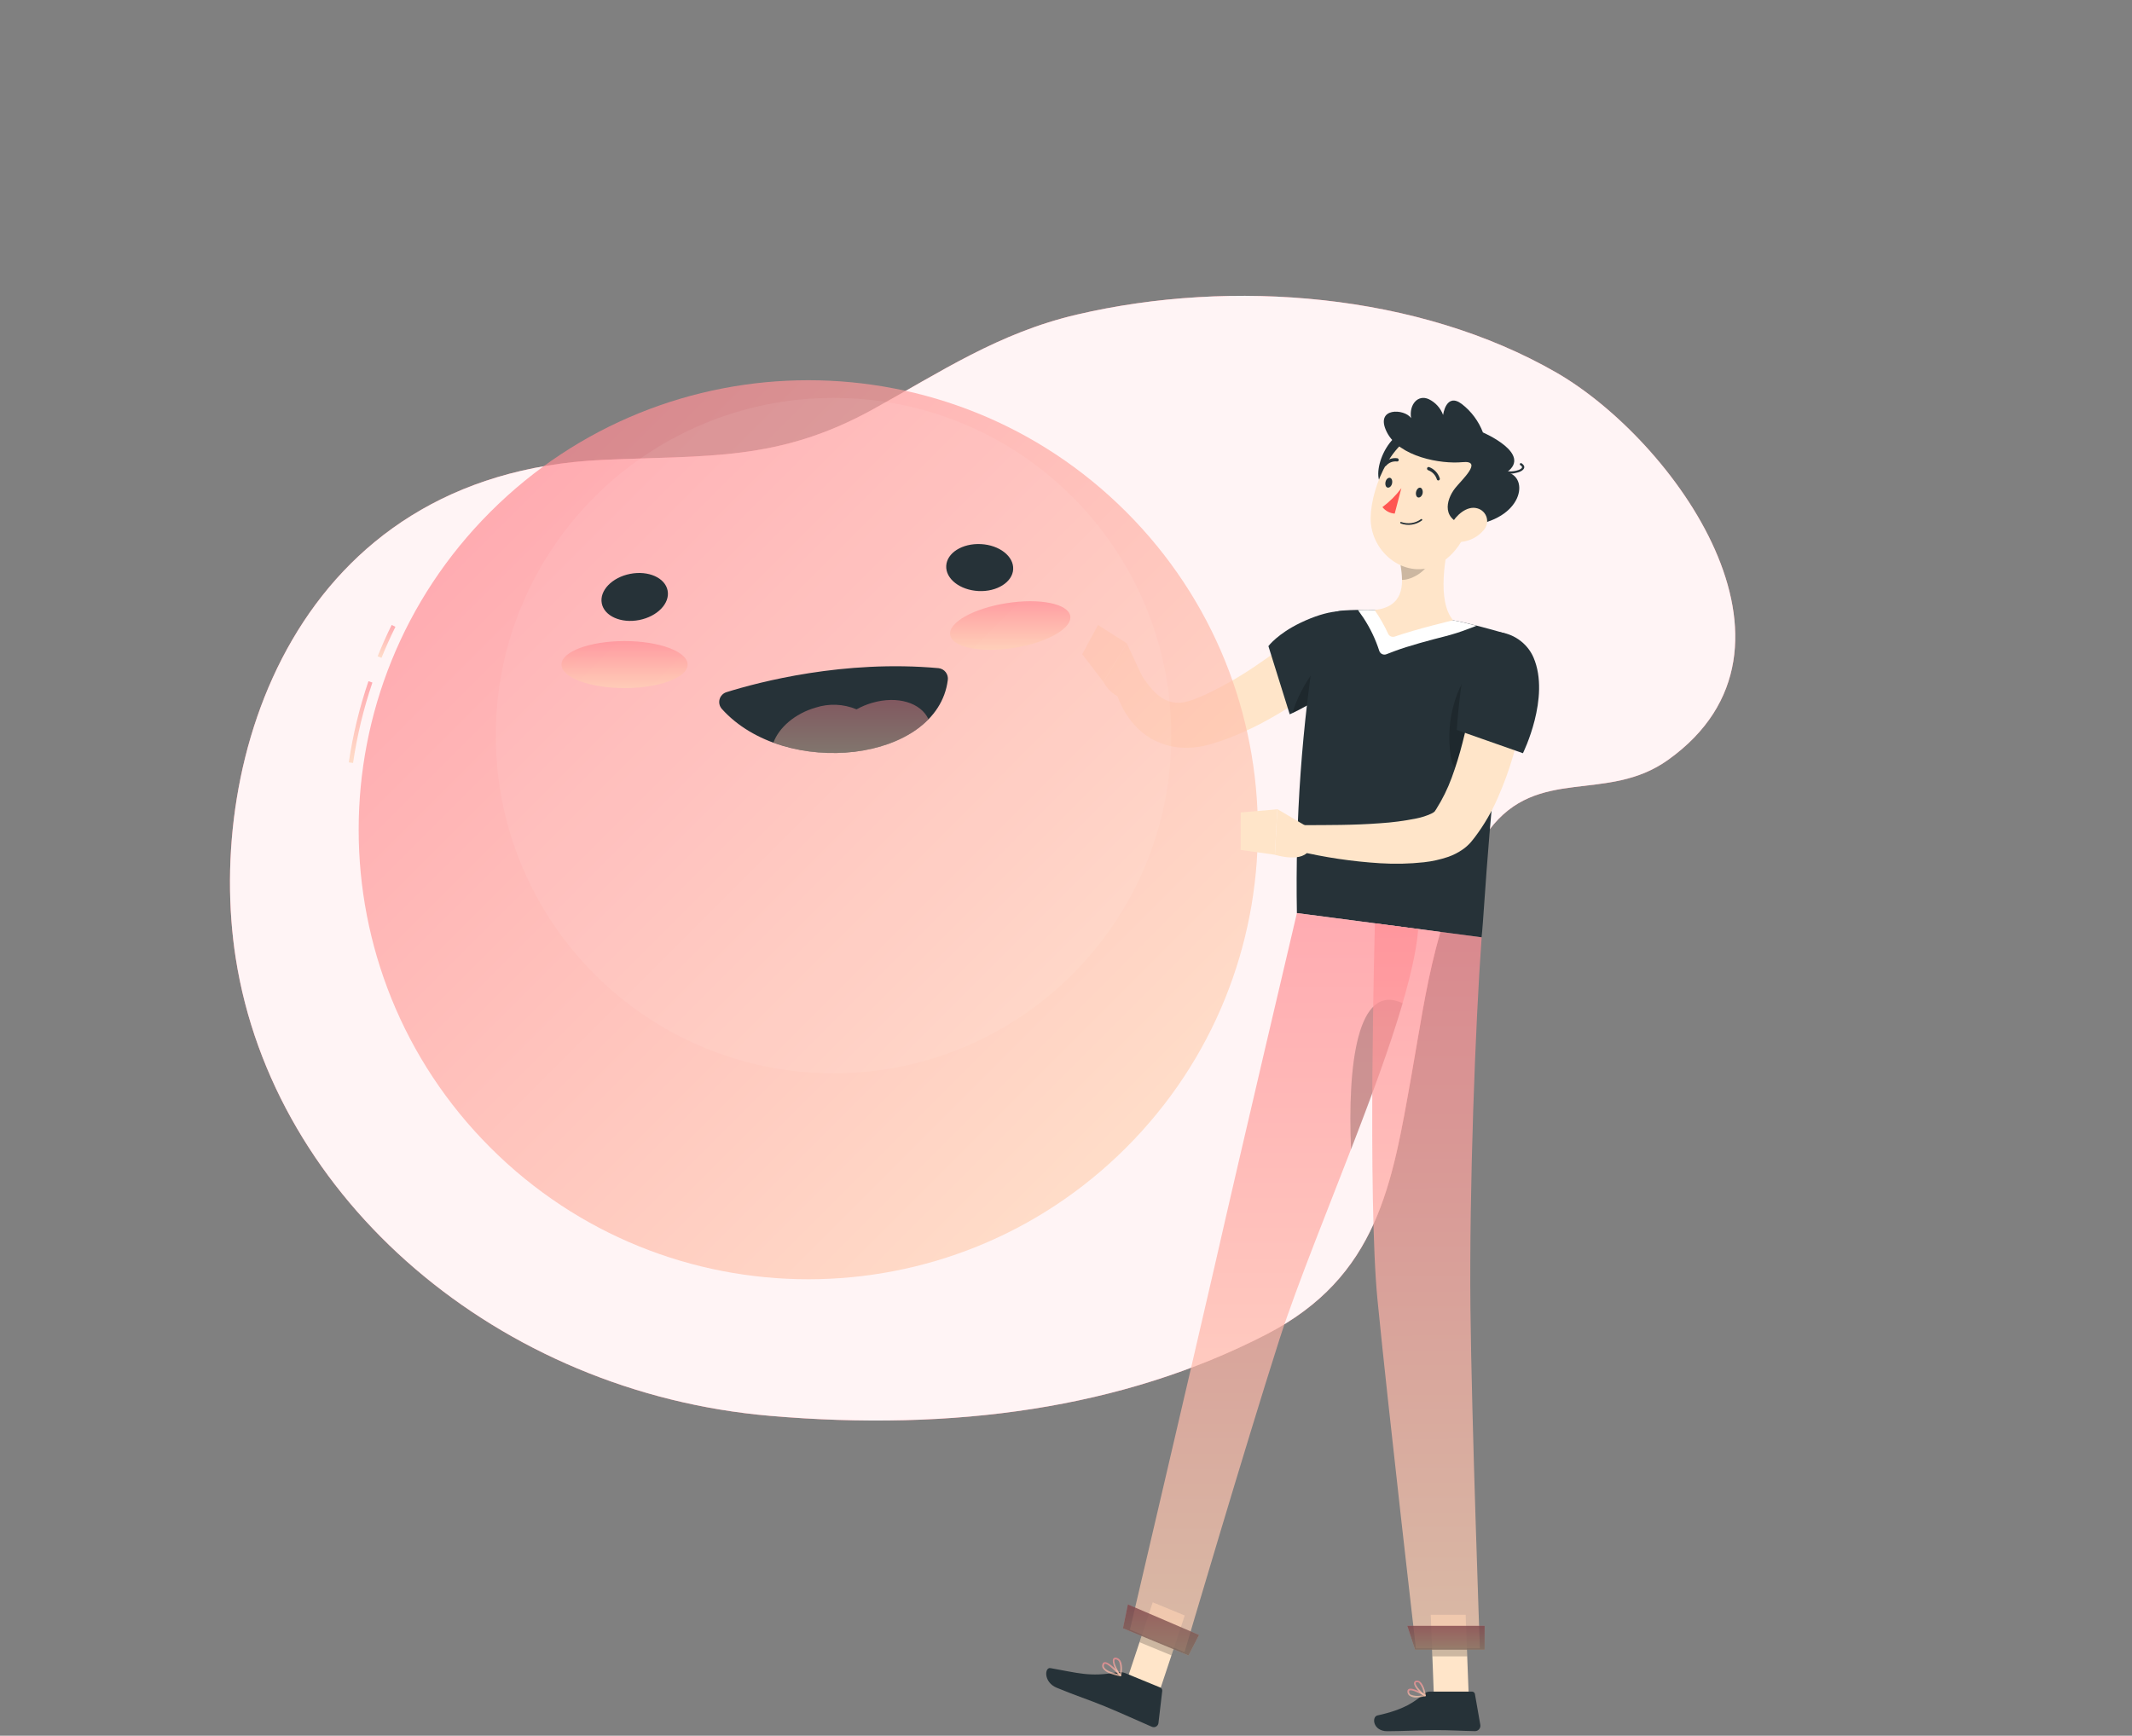 <svg width="463" height="377" viewBox="0 0 463 377" fill="none" xmlns="http://www.w3.org/2000/svg">
<rect x="0" y="0" width="463" height="377" fill="#808080" stroke="none"/>
<path d="M338.083 80.974C308.136 63.695 267.614 60.435 233.88 68.325C216.906 72.279 204.248 80.807 189.571 88.91C169.013 100.253 153.735 98.855 130.825 99.892C64.153 102.939 44.467 164.925 51.189 208.095C59.366 260.59 108.268 302.464 167.226 307.529C206.933 310.937 243.677 305.983 274.948 289.87C299.367 277.295 302.32 257.034 306.515 233.588C309.728 215.679 311.858 195.687 323.396 180.288C333.943 166.212 348.982 174.583 362.288 165.027C396.328 140.664 363.307 95.577 338.083 80.974Z" fill="#FF8B94"/>
<path opacity="0.9" d="M338.083 80.974C308.136 63.695 267.614 60.435 233.88 68.325C216.906 72.279 204.248 80.807 189.571 88.91C169.013 100.253 153.735 98.855 130.825 99.892C64.153 102.939 44.467 164.925 51.189 208.095C59.366 260.59 108.268 302.464 167.226 307.529C206.933 310.937 243.677 305.983 274.948 289.87C299.367 277.295 302.32 257.034 306.515 233.588C309.728 215.679 311.858 195.687 323.396 180.288C333.943 166.212 348.982 174.583 362.288 165.027C396.328 140.664 363.307 95.577 338.083 80.974Z" fill="white"/>
<path d="M251.696 367.692L244.76 364.83L250.344 348.042L257.28 350.903L251.696 367.692Z" fill="#FFE5C9"/>
<path d="M318.952 368.256H311.386L310.719 350.746H318.285L318.952 368.256Z" fill="#FFE5C9"/>
<path d="M310.423 367.423H319.683C319.83 367.424 319.973 367.477 320.086 367.571C320.199 367.666 320.276 367.797 320.303 367.941L321.48 374.664C321.505 374.831 321.494 375.002 321.447 375.165C321.4 375.327 321.318 375.478 321.207 375.605C321.096 375.733 320.958 375.835 320.804 375.905C320.65 375.974 320.482 376.009 320.313 376.007C317.35 375.961 315.192 375.785 311.46 375.785C309.154 375.785 304.413 376.025 301.274 376.025C298.135 376.025 297.829 372.886 299.144 372.599C305.024 371.321 307.302 369.571 309.247 367.895C309.574 367.608 309.989 367.442 310.423 367.423Z" fill="#263238"/>
<path d="M244.334 363.395L251.974 366.534C252.115 366.595 252.233 366.7 252.31 366.834C252.387 366.967 252.418 367.122 252.4 367.275L251.585 374.211C251.571 374.374 251.518 374.532 251.431 374.671C251.344 374.81 251.224 374.926 251.083 375.01C250.941 375.093 250.782 375.142 250.618 375.151C250.454 375.16 250.29 375.13 250.14 375.063C247.409 373.887 243.482 372.081 240.019 370.655C235.963 368.997 234.213 368.534 229.472 366.58C226.601 365.395 226.824 362.099 228.12 362.321C234.019 363.349 236.704 364.302 242.464 363.247C243.089 363.119 243.737 363.17 244.334 363.395V363.395Z" fill="#263238"/>
<path d="M291.144 145.183C290.162 146.109 289.292 146.794 288.366 147.535C287.44 148.276 286.514 148.989 285.588 149.702C283.736 151.128 281.763 152.434 279.772 153.711C277.781 154.989 275.707 156.156 273.605 157.277C271.448 158.387 269.235 159.385 266.975 160.268C265.836 160.721 264.642 161.092 263.456 161.471C262.91 161.666 262.132 161.842 261.447 162.008C260.711 162.167 259.965 162.279 259.215 162.342C256.002 162.691 252.76 162.013 249.955 160.406C248.627 159.63 247.428 158.652 246.399 157.508C245.449 156.459 244.628 155.299 243.955 154.054C243.32 152.893 242.796 151.674 242.39 150.415C242.186 149.794 242.029 149.174 241.88 148.563C241.732 147.952 241.64 147.359 241.519 146.572L247.057 145.183L247.742 146.368C247.992 146.785 248.261 147.202 248.529 147.6C249.046 148.372 249.622 149.103 250.251 149.785C250.811 150.399 251.432 150.954 252.103 151.443C252.69 151.838 253.329 152.15 254.002 152.369C255.241 152.736 256.559 152.736 257.798 152.369C258.141 152.295 258.502 152.156 258.863 152.054C259.224 151.952 259.548 151.804 260.049 151.591C260.975 151.202 261.901 150.841 262.78 150.378C266.504 148.569 270.077 146.467 273.466 144.09C275.216 142.914 276.92 141.664 278.624 140.386C279.476 139.757 280.319 139.108 281.143 138.451L283.523 136.534L291.144 145.183Z" fill="#FFE5C9"/>
<path d="M295.598 143.062C292.366 149.692 280.087 155.156 280.087 155.156L275.457 140.34C275.457 140.34 277.439 137.654 282.476 135.247C294.366 129.58 299.95 134.126 295.598 143.062Z" fill="#263238"/>
<path opacity="0.2" d="M287.856 142.784C285.115 145.648 282.938 149.003 281.439 152.674C281.149 153.394 280.899 154.13 280.689 154.878C282.541 153.952 288.477 150.989 292.486 147.127L292.792 145.34C292.89 144.732 292.793 144.109 292.516 143.559C292.239 143.009 291.795 142.561 291.248 142.277C290.702 141.994 290.079 141.891 289.47 141.982C288.861 142.073 288.297 142.354 287.856 142.784V142.784Z" fill="black"/>
<path d="M248.826 148.59L244.696 139.719L239.63 148.118C239.63 148.118 242.103 153.202 247.187 151.424L248.826 148.59Z" fill="#FFE5C9"/>
<path d="M238.454 135.756L235.019 142.09L239.63 148.118L244.695 139.719L238.454 135.756Z" fill="#FFE5C9"/>
<path opacity="0.2" d="M250.344 348.051L247.464 356.7L254.409 359.561L257.289 350.912L250.344 348.051Z" fill="black"/>
<path opacity="0.2" d="M318.285 350.746H310.719L311.071 359.774H318.637L318.285 350.746Z" fill="black"/>
<path d="M285.986 137.562C282.722 157.646 281.269 177.982 281.643 198.326L321.748 203.586C322.443 197.696 323.452 170.62 328.165 142.22C328.554 139.886 328.675 138.099 326.387 137.442C323.859 136.71 318.905 135.34 315.562 134.728C309.927 133.658 304.235 132.913 298.515 132.497C296.171 132.416 293.826 132.457 291.486 132.617C290.147 132.704 288.876 133.239 287.879 134.136C286.881 135.033 286.214 136.24 285.986 137.562Z" fill="#263238"/>
<path d="M315.562 134.728C309.924 133.657 304.229 132.912 298.505 132.497C297.274 132.45 296.061 132.45 294.903 132.497L296.107 134.219C297.562 136.431 298.711 138.829 299.524 141.349V141.349C299.571 141.503 299.649 141.645 299.752 141.768C299.856 141.89 299.984 141.99 300.128 142.061C300.272 142.133 300.429 142.173 300.59 142.182C300.75 142.19 300.911 142.165 301.061 142.109L302.858 141.423C305.821 140.303 310.738 138.988 313.72 138.238C315.502 137.786 317.255 137.226 318.97 136.562L320.674 135.914C318.896 135.432 317.062 134.997 315.562 134.728Z" fill="white"/>
<path opacity="0.2" d="M316.461 150.739C314.705 155.367 314.282 160.393 315.238 165.249C315.374 165.996 315.797 166.66 316.417 167.098C317.037 167.536 317.804 167.714 318.553 167.592L321.804 167.083C322.407 166.987 322.965 166.703 323.398 166.273C323.832 165.843 324.119 165.287 324.22 164.685L327.804 143.387C327.905 142.779 327.812 142.154 327.536 141.603C327.26 141.051 326.817 140.601 326.27 140.317C325.723 140.034 325.1 139.93 324.49 140.023C323.881 140.115 323.316 140.398 322.878 140.831C320.128 143.695 317.95 147.058 316.461 150.739Z" fill="black"/>
<path d="M315.275 115.162L304.163 122.792C304.923 127.228 304.747 131.821 298.515 132.497C299.636 134.108 300.612 135.815 301.432 137.599C301.543 137.877 301.758 138.101 302.03 138.225C302.302 138.349 302.612 138.363 302.895 138.266C307.765 136.571 315.572 134.728 315.572 134.728C311.988 130.534 313.803 120.551 315.275 115.162Z" fill="#FFE5C9"/>
<path opacity="0.2" d="M310.738 118.329L304.163 122.838C304.35 123.868 304.453 124.912 304.469 125.959C306.83 125.959 310.229 123.764 310.655 121.329C310.864 120.342 310.892 119.325 310.738 118.329V118.329Z" fill="black"/>
<path d="M304.469 93.938C299.191 96.466 296.394 108.467 303.913 105.782C311.432 103.096 310.21 91.188 304.469 93.938Z" fill="#263238"/>
<path d="M321.517 107.661C319.211 114.708 317.081 119.977 312.479 122.477C305.562 126.283 297.524 120.144 297.663 112.421C297.792 105.467 302.682 94.105 310.488 93.493C312.253 93.386 314.018 93.71 315.629 94.437C317.241 95.165 318.651 96.275 319.737 97.67C320.823 99.066 321.553 100.705 321.863 102.445C322.173 104.186 322.054 105.977 321.517 107.661V107.661Z" fill="#FFE5C9"/>
<path d="M316.007 106.032C317.368 104.291 322.23 99.929 317.581 100.383C312.932 100.837 303.839 99.244 301.154 93.818C298.468 88.391 305.071 88.734 306.441 90.827C305.969 87.845 307.932 85.623 310.293 86.706C311.732 87.403 312.845 88.631 313.395 90.132C313.395 90.132 314.025 85.141 317.47 87.762C319.533 89.357 321.116 91.491 322.044 93.929C322.044 93.929 332.851 98.559 327.221 102.578C332.156 103.504 330.925 112.94 318.887 114.199C312.858 113.143 313.988 108.606 316.007 106.032Z" fill="#263238"/>
<path d="M328.11 102.892C327.531 102.934 326.95 102.84 326.414 102.616C325.879 102.392 325.403 102.046 325.026 101.605C325.002 101.552 324.996 101.493 325.011 101.437C325.026 101.38 325.06 101.331 325.107 101.297C325.154 101.263 325.211 101.247 325.269 101.251C325.327 101.254 325.382 101.278 325.424 101.318C326.183 102.401 327.943 102.577 329.249 102.244C330.082 102.059 330.499 101.735 330.536 101.512C330.573 101.29 330.323 101.142 330.165 101.04C330.138 101.023 330.115 101.001 330.097 100.975C330.079 100.949 330.066 100.92 330.059 100.889C330.052 100.858 330.051 100.826 330.057 100.795C330.062 100.763 330.074 100.733 330.091 100.707C330.107 100.679 330.129 100.655 330.155 100.636C330.18 100.617 330.209 100.603 330.24 100.595C330.271 100.587 330.304 100.586 330.335 100.591C330.367 100.596 330.397 100.607 330.425 100.623C330.989 100.984 331.064 101.355 331.017 101.549C330.934 102.04 330.313 102.475 329.36 102.679C328.952 102.794 328.533 102.865 328.11 102.892V102.892Z" fill="#263238"/>
<path d="M322.146 115.208C320.945 116.601 319.261 117.488 317.433 117.69C314.97 117.958 314.155 115.838 315.192 113.828C316.118 112.041 318.516 109.754 320.813 110.411C321.3 110.539 321.746 110.792 322.105 111.146C322.464 111.499 322.724 111.941 322.859 112.426C322.994 112.912 322.999 113.424 322.874 113.912C322.749 114.4 322.498 114.847 322.146 115.208V115.208Z" fill="#FFE5C9"/>
<path d="M281.643 198.326C281.643 198.326 269.031 251.858 263.91 274.443C258.502 297.973 245.39 353.968 245.39 353.968L257.243 358.839C257.243 358.839 270.633 313.465 277.828 291C285.68 266.526 306.534 221.55 307.988 201.78L281.643 198.326Z" fill="url(#paint0_linear)"/>
<path opacity="0.2" d="M293.403 249.663C297.7 238.551 301.839 227.439 304.617 217.911C294.718 213.207 292.616 231.467 293.403 249.663Z" fill="black"/>
<path d="M298.58 200.548C298.58 200.548 296.959 260.053 299.154 282.407C301.561 306.881 307.488 358.024 307.488 358.024H321.378C321.378 358.024 319.581 308.02 319.331 284.157C319.063 258.229 320.387 222.522 321.767 203.595L298.58 200.548Z" fill="url(#paint1_linear)"/>
<path d="M307.302 358.33H322.415V353.135H305.626L307.302 358.33Z" fill="url(#paint2_linear)"/>
<path opacity="0.4" d="M307.302 358.33H322.415V353.135H305.626L307.302 358.33Z" fill="black"/>
<path d="M243.871 353.672L258.113 359.58L260.382 355.117L244.946 348.496L243.871 353.672Z" fill="url(#paint3_linear)"/>
<path opacity="0.4" d="M243.871 353.672L258.113 359.58L260.382 355.117L244.946 348.496L243.871 353.672Z" fill="black"/>
<path d="M308.932 107.217C308.775 107.8 308.34 108.143 307.96 108.05C307.58 107.957 307.386 107.355 307.543 106.772C307.701 106.189 308.127 105.846 308.469 105.929C308.812 106.013 309.08 106.605 308.932 107.217Z" fill="#263238"/>
<path d="M302.293 105.069C302.144 105.652 301.709 105.995 301.32 105.902C300.931 105.81 300.755 105.208 300.904 104.624C301.052 104.041 301.487 103.698 301.876 103.791C302.265 103.883 302.45 104.485 302.293 105.069Z" fill="#263238"/>
<path d="M304.33 106.031C303.168 107.595 301.782 108.98 300.219 110.143C300.539 110.553 300.942 110.891 301.401 111.135C301.861 111.379 302.366 111.524 302.885 111.559L304.33 106.031Z" fill="#FF5652"/>
<path d="M304.182 113.699C304.947 113.985 305.773 114.074 306.582 113.958C307.391 113.841 308.158 113.523 308.812 113.032C308.828 113.016 308.841 112.996 308.85 112.975C308.859 112.953 308.864 112.93 308.864 112.907C308.864 112.884 308.859 112.861 308.85 112.839C308.841 112.818 308.828 112.798 308.812 112.782C308.796 112.764 308.777 112.75 308.755 112.74C308.734 112.731 308.71 112.726 308.687 112.726C308.663 112.726 308.64 112.731 308.618 112.74C308.597 112.75 308.577 112.764 308.562 112.782C307.952 113.221 307.245 113.505 306.502 113.61C305.758 113.715 305 113.637 304.293 113.384C304.272 113.375 304.249 113.371 304.226 113.372C304.203 113.374 304.181 113.38 304.161 113.39C304.14 113.401 304.123 113.416 304.109 113.434C304.095 113.452 304.085 113.473 304.08 113.495C304.073 113.535 304.08 113.577 304.098 113.613C304.116 113.65 304.146 113.68 304.182 113.699Z" fill="#263238"/>
<path d="M312.22 104.337C312.294 104.365 312.376 104.365 312.451 104.337C312.496 104.323 312.537 104.299 312.572 104.268C312.608 104.237 312.636 104.199 312.656 104.157C312.676 104.114 312.687 104.068 312.689 104.021C312.69 103.974 312.682 103.927 312.664 103.883C312.489 103.328 312.19 102.82 311.788 102.398C311.387 101.976 310.895 101.651 310.349 101.448C310.304 101.434 310.257 101.43 310.21 101.435C310.163 101.44 310.118 101.455 310.077 101.478C310.036 101.502 310.001 101.533 309.972 101.571C309.944 101.609 309.924 101.652 309.914 101.698C309.894 101.792 309.91 101.891 309.96 101.973C310.01 102.056 310.09 102.116 310.182 102.142V102.142C310.619 102.307 311.012 102.568 311.333 102.907C311.654 103.245 311.894 103.652 312.034 104.096C312.046 104.147 312.069 104.195 312.101 104.237C312.133 104.278 312.173 104.312 312.22 104.337V104.337Z" fill="#263238"/>
<path d="M300.654 101.253C300.716 101.276 300.784 101.279 300.848 101.262C300.913 101.246 300.971 101.211 301.015 101.161C301.3 100.827 301.662 100.568 302.071 100.406C302.479 100.245 302.921 100.186 303.358 100.235C303.403 100.244 303.449 100.244 303.495 100.234C303.54 100.225 303.582 100.206 303.62 100.179C303.657 100.152 303.689 100.117 303.712 100.078C303.735 100.038 303.75 99.994 303.756 99.948C303.765 99.853 303.738 99.758 303.682 99.681C303.626 99.605 303.543 99.551 303.45 99.531C302.898 99.456 302.335 99.52 301.814 99.719C301.293 99.918 300.83 100.245 300.468 100.67C300.401 100.738 300.363 100.829 300.363 100.925C300.363 101.02 300.401 101.112 300.468 101.179C300.518 101.227 300.585 101.253 300.654 101.253Z" fill="#263238"/>
<path d="M332.091 146.164C331.943 147.85 331.758 149.294 331.517 150.794C331.277 152.295 331.027 153.822 330.739 155.332C330.156 158.332 329.443 161.332 328.554 164.314C327.669 167.342 326.586 170.308 325.313 173.194C323.992 176.265 322.307 179.165 320.294 181.834L319.887 182.352L319.674 182.612L319.313 183.047C318.814 183.596 318.255 184.087 317.646 184.51C316.687 185.176 315.644 185.712 314.544 186.103C312.82 186.69 311.038 187.088 309.228 187.288C306.073 187.629 302.895 187.7 299.728 187.501C293.693 187.127 287.702 186.238 281.819 184.843L282.569 179.223C285.402 179.223 288.319 179.223 291.171 179.176C294.024 179.13 296.885 179.028 299.663 178.815C302.345 178.649 305.012 178.297 307.645 177.76C308.733 177.543 309.793 177.201 310.803 176.741C311.082 176.626 311.339 176.463 311.562 176.259C311.608 176.259 311.562 176.204 311.562 176.259C311.562 176.315 311.497 176.333 311.562 176.259L311.682 176.074L311.923 175.713C313.262 173.584 314.376 171.322 315.247 168.963C316.17 166.45 316.961 163.89 317.618 161.295C318.303 158.638 318.896 155.924 319.414 153.193C319.674 151.822 319.914 150.415 320.127 149.072C320.34 147.729 320.553 146.294 320.702 145.044L332.091 146.164Z" fill="#FFE5C9"/>
<path d="M333.036 142.831C336.74 151.507 330.73 163.601 330.73 163.601L316.368 158.554C316.7 153.415 317.343 148.3 318.294 143.238C319.85 134.617 330.175 136.145 333.036 142.831Z" fill="#263238"/>
<path d="M307.552 368.701C308.215 368.683 308.873 368.593 309.515 368.432C309.549 368.424 309.579 368.405 309.601 368.378C309.622 368.352 309.635 368.319 309.636 368.284C309.64 368.249 309.633 368.213 309.617 368.182C309.6 368.15 309.575 368.125 309.543 368.108C309.265 367.932 306.765 366.432 305.923 366.858C305.834 366.909 305.761 366.984 305.712 367.074C305.663 367.163 305.64 367.265 305.645 367.367C305.638 367.544 305.673 367.72 305.747 367.881C305.821 368.042 305.932 368.183 306.071 368.293C306.507 368.587 307.027 368.73 307.552 368.701V368.701ZM308.978 368.182C308.094 368.47 307.134 368.421 306.284 368.043C306.191 367.963 306.118 367.864 306.07 367.751C306.022 367.639 306 367.517 306.006 367.395C306 367.354 306.007 367.311 306.025 367.273C306.043 367.235 306.072 367.204 306.108 367.182C306.506 366.96 307.96 367.608 308.978 368.182Z" fill="url(#paint4_linear)"/>
<path d="M309.469 368.432C309.503 368.441 309.538 368.441 309.571 368.432C309.595 368.412 309.614 368.386 309.625 368.357C309.636 368.328 309.64 368.296 309.636 368.265C309.636 368.173 309.321 365.997 308.395 365.274C308.289 365.187 308.166 365.121 308.034 365.081C307.902 365.041 307.764 365.028 307.627 365.043C307.494 365.044 307.366 365.091 307.266 365.178C307.166 365.265 307.1 365.384 307.08 365.515C306.969 366.358 308.58 368.015 309.386 368.441L309.469 368.432ZM307.765 365.367C307.921 365.372 308.07 365.427 308.191 365.524C308.752 366.201 309.109 367.023 309.219 367.895C308.404 367.302 307.367 366.043 307.432 365.552C307.432 365.506 307.432 365.404 307.691 365.376L307.765 365.367Z" fill="url(#paint5_linear)"/>
<path d="M241.001 363.45C241.739 363.743 242.506 363.961 243.288 364.099C243.322 364.107 243.358 364.103 243.39 364.087C243.422 364.072 243.448 364.047 243.464 364.015C243.486 363.984 243.498 363.947 243.498 363.909C243.498 363.871 243.486 363.834 243.464 363.802C243.205 363.506 240.899 360.885 239.88 361.024C239.786 361.036 239.696 361.074 239.621 361.132C239.546 361.191 239.489 361.269 239.454 361.358C239.383 361.502 239.346 361.66 239.346 361.821C239.346 361.981 239.383 362.14 239.454 362.284C239.825 362.835 240.369 363.246 241.001 363.45V363.45ZM242.853 363.636C241.214 363.265 240.075 362.71 239.797 362.154C239.747 362.057 239.72 361.949 239.72 361.839C239.72 361.73 239.747 361.622 239.797 361.524C239.81 361.488 239.832 361.457 239.861 361.432C239.891 361.408 239.926 361.392 239.964 361.386C240.464 361.311 241.853 362.589 242.816 363.636H242.853Z" fill="url(#paint6_linear)"/>
<path d="M243.251 364.089C243.287 364.103 243.326 364.103 243.362 364.089C243.391 364.079 243.418 364.062 243.439 364.039C243.46 364.017 243.475 363.989 243.483 363.959C243.483 363.876 243.973 361.876 243.344 360.755C243.171 360.434 242.878 360.194 242.529 360.089C242.056 359.95 241.844 360.135 241.751 360.311C241.343 361.07 242.473 363.302 243.186 364.015L243.251 364.089ZM242.547 360.487C242.761 360.577 242.937 360.737 243.047 360.941C243.349 361.771 243.404 362.672 243.205 363.533C242.529 362.607 241.806 360.959 242.056 360.505C242.056 360.505 242.14 360.357 242.445 360.45L242.547 360.487Z" fill="url(#paint7_linear)"/>
<path d="M82.849 142.887L82.016 142.553C82.942 140.247 83.97 137.923 85.062 135.747L85.877 136.145C84.794 138.34 83.775 140.609 82.849 142.887Z" fill="url(#paint8_linear)"/>
<path d="M76.673 165.722L75.747 165.592C76.632 159.598 78.06 153.696 80.016 147.961L80.877 148.257C78.948 153.939 77.541 159.785 76.673 165.722V165.722Z" fill="url(#paint9_linear)"/>
<path d="M244.569 249.264C282.699 211.134 282.699 149.314 244.569 111.184C206.439 73.054 144.618 73.054 106.489 111.184C68.359 149.314 68.359 211.134 106.489 249.264C144.618 287.394 206.439 287.394 244.569 249.264Z" fill="url(#paint10_linear)"/>
<path opacity="0.07" d="M181.014 233.125C221.524 233.125 254.363 200.286 254.363 159.777C254.363 119.267 221.524 86.428 181.014 86.428C140.505 86.428 107.666 119.267 107.666 159.777C107.666 200.286 140.505 233.125 181.014 233.125Z" fill="white"/>
<path d="M220.027 123.644C219.888 126.422 216.517 128.58 212.498 128.376C208.48 128.172 205.341 125.728 205.489 122.903C205.637 120.079 208.998 117.977 213.017 118.181C217.036 118.384 220.175 120.829 220.027 123.644Z" fill="#263238"/>
<path d="M144.984 128.274C145.521 131.052 142.752 133.904 138.807 134.673C134.863 135.442 131.224 133.821 130.686 131.052C130.149 128.284 132.909 125.413 136.863 124.644C140.817 123.876 144.456 125.506 144.984 128.274Z" fill="#263238"/>
<path d="M135.631 149.452C143.195 149.452 149.327 147.167 149.327 144.349C149.327 141.531 143.195 139.247 135.631 139.247C128.067 139.247 121.936 141.531 121.936 144.349C121.936 147.167 128.067 149.452 135.631 149.452Z" fill="url(#paint11_linear)"/>
<path d="M232.426 133.821C232.843 136.506 227.342 139.599 220.147 140.729C212.952 141.858 206.767 140.59 206.341 137.904C205.915 135.219 211.424 132.135 218.619 131.006C225.814 129.876 232.028 131.135 232.426 133.821Z" fill="url(#paint12_linear)"/>
<path d="M157.772 150.341C164.828 148.137 183.292 143.266 203.822 145.127C204.125 145.16 204.419 145.254 204.686 145.403C204.952 145.551 205.186 145.752 205.374 145.993C205.561 146.234 205.698 146.511 205.777 146.806C205.856 147.101 205.874 147.408 205.831 147.711C203.553 165.601 170.477 169.268 156.753 153.97C156.504 153.69 156.33 153.351 156.245 152.985C156.161 152.62 156.17 152.239 156.272 151.877C156.373 151.516 156.564 151.186 156.826 150.918C157.088 150.649 157.413 150.451 157.772 150.341V150.341Z" fill="#263238"/>
<path opacity="0.6" d="M189.413 152.656C188.23 152.997 187.09 153.472 186.015 154.072C183.183 152.882 180.018 152.751 177.098 153.702C172.625 154.998 169.152 158.036 167.958 161.305C174.758 163.744 182.107 164.216 189.163 162.666C194.154 161.555 198.59 159.378 201.637 156.23C200.016 152.656 194.923 151.054 189.413 152.656Z" fill="url(#paint13_linear)"/>
<path d="M284.004 179.648L277.393 175.741L276.874 185.658C276.874 185.658 283.171 187.658 284.458 184.297L284.004 179.648Z" fill="#FFE5C9"/>
<path d="M269.438 176.472L269.429 184.612L276.865 185.658L277.393 175.778L269.438 176.472Z" fill="#FFE5C9"/>
<defs>
<linearGradient id="paint0_linear" x1="276.605" y1="194.274" x2="276.722" y2="358.839" gradientUnits="userSpaceOnUse">
<stop stop-color="#FF8B94" stop-opacity="0.7"/>
<stop offset="1" stop-color="#FFD3B6" stop-opacity="0.7"/>
</linearGradient>
<linearGradient id="paint1_linear" x1="309.853" y1="196.573" x2="310.15" y2="358.023" gradientUnits="userSpaceOnUse">
<stop stop-color="#FF8B94" stop-opacity="0.7"/>
<stop offset="1" stop-color="#FFD3B6" stop-opacity="0.7"/>
</linearGradient>
<linearGradient id="paint2_linear" x1="313.998" y1="353.004" x2="313.998" y2="358.33" gradientUnits="userSpaceOnUse">
<stop stop-color="#FF8B94" stop-opacity="0.7"/>
<stop offset="1" stop-color="#FFD3B6" stop-opacity="0.7"/>
</linearGradient>
<linearGradient id="paint3_linear" x1="252.105" y1="348.216" x2="252.107" y2="359.58" gradientUnits="userSpaceOnUse">
<stop stop-color="#FF8B94" stop-opacity="0.7"/>
<stop offset="1" stop-color="#FFD3B6" stop-opacity="0.7"/>
</linearGradient>
<linearGradient id="paint4_linear" x1="307.635" y1="366.734" x2="307.635" y2="368.705" gradientUnits="userSpaceOnUse">
<stop stop-color="#FF8B94" stop-opacity="0.7"/>
<stop offset="1" stop-color="#FFD3B6" stop-opacity="0.7"/>
</linearGradient>
<linearGradient id="paint5_linear" x1="308.353" y1="364.951" x2="308.354" y2="368.441" gradientUnits="userSpaceOnUse">
<stop stop-color="#FF8B94" stop-opacity="0.7"/>
<stop offset="1" stop-color="#FFD3B6" stop-opacity="0.7"/>
</linearGradient>
<linearGradient id="paint6_linear" x1="241.416" y1="360.941" x2="241.417" y2="364.103" gradientUnits="userSpaceOnUse">
<stop stop-color="#FF8B94" stop-opacity="0.7"/>
<stop offset="1" stop-color="#FFD3B6" stop-opacity="0.7"/>
</linearGradient>
<linearGradient id="paint7_linear" x1="242.662" y1="359.938" x2="242.664" y2="364.099" gradientUnits="userSpaceOnUse">
<stop stop-color="#FF8B94" stop-opacity="0.7"/>
<stop offset="1" stop-color="#FFD3B6" stop-opacity="0.7"/>
</linearGradient>
<linearGradient id="paint8_linear" x1="83.941" y1="135.567" x2="83.945" y2="142.887" gradientUnits="userSpaceOnUse">
<stop stop-color="#FF8B94" stop-opacity="0.7"/>
<stop offset="1" stop-color="#FFD3B6" stop-opacity="0.7"/>
</linearGradient>
<linearGradient id="paint9_linear" x1="78.305" y1="147.513" x2="78.323" y2="165.722" gradientUnits="userSpaceOnUse">
<stop stop-color="#FF8B94" stop-opacity="0.7"/>
<stop offset="1" stop-color="#FFD3B6" stop-opacity="0.7"/>
</linearGradient>
<linearGradient id="paint10_linear" x1="102.818" y1="107.882" x2="244.424" y2="249.409" gradientUnits="userSpaceOnUse">
<stop stop-color="#FF8B94" stop-opacity="0.7"/>
<stop offset="1" stop-color="#FFD3B6" stop-opacity="0.7"/>
</linearGradient>
<linearGradient id="paint11_linear" x1="135.595" y1="138.989" x2="135.596" y2="149.452" gradientUnits="userSpaceOnUse">
<stop stop-color="#FF8B94" stop-opacity="0.7"/>
<stop offset="1" stop-color="#FFD3B6" stop-opacity="0.7"/>
</linearGradient>
<linearGradient id="paint12_linear" x1="219.348" y1="130.325" x2="219.349" y2="141.142" gradientUnits="userSpaceOnUse">
<stop stop-color="#FF8B94" stop-opacity="0.7"/>
<stop offset="1" stop-color="#FFD3B6" stop-opacity="0.7"/>
</linearGradient>
<linearGradient id="paint13_linear" x1="184.752" y1="151.743" x2="184.753" y2="163.56" gradientUnits="userSpaceOnUse">
<stop stop-color="#FF8B94" stop-opacity="0.7"/>
<stop offset="1" stop-color="#FFD3B6" stop-opacity="0.7"/>
</linearGradient>
</defs>
</svg>
